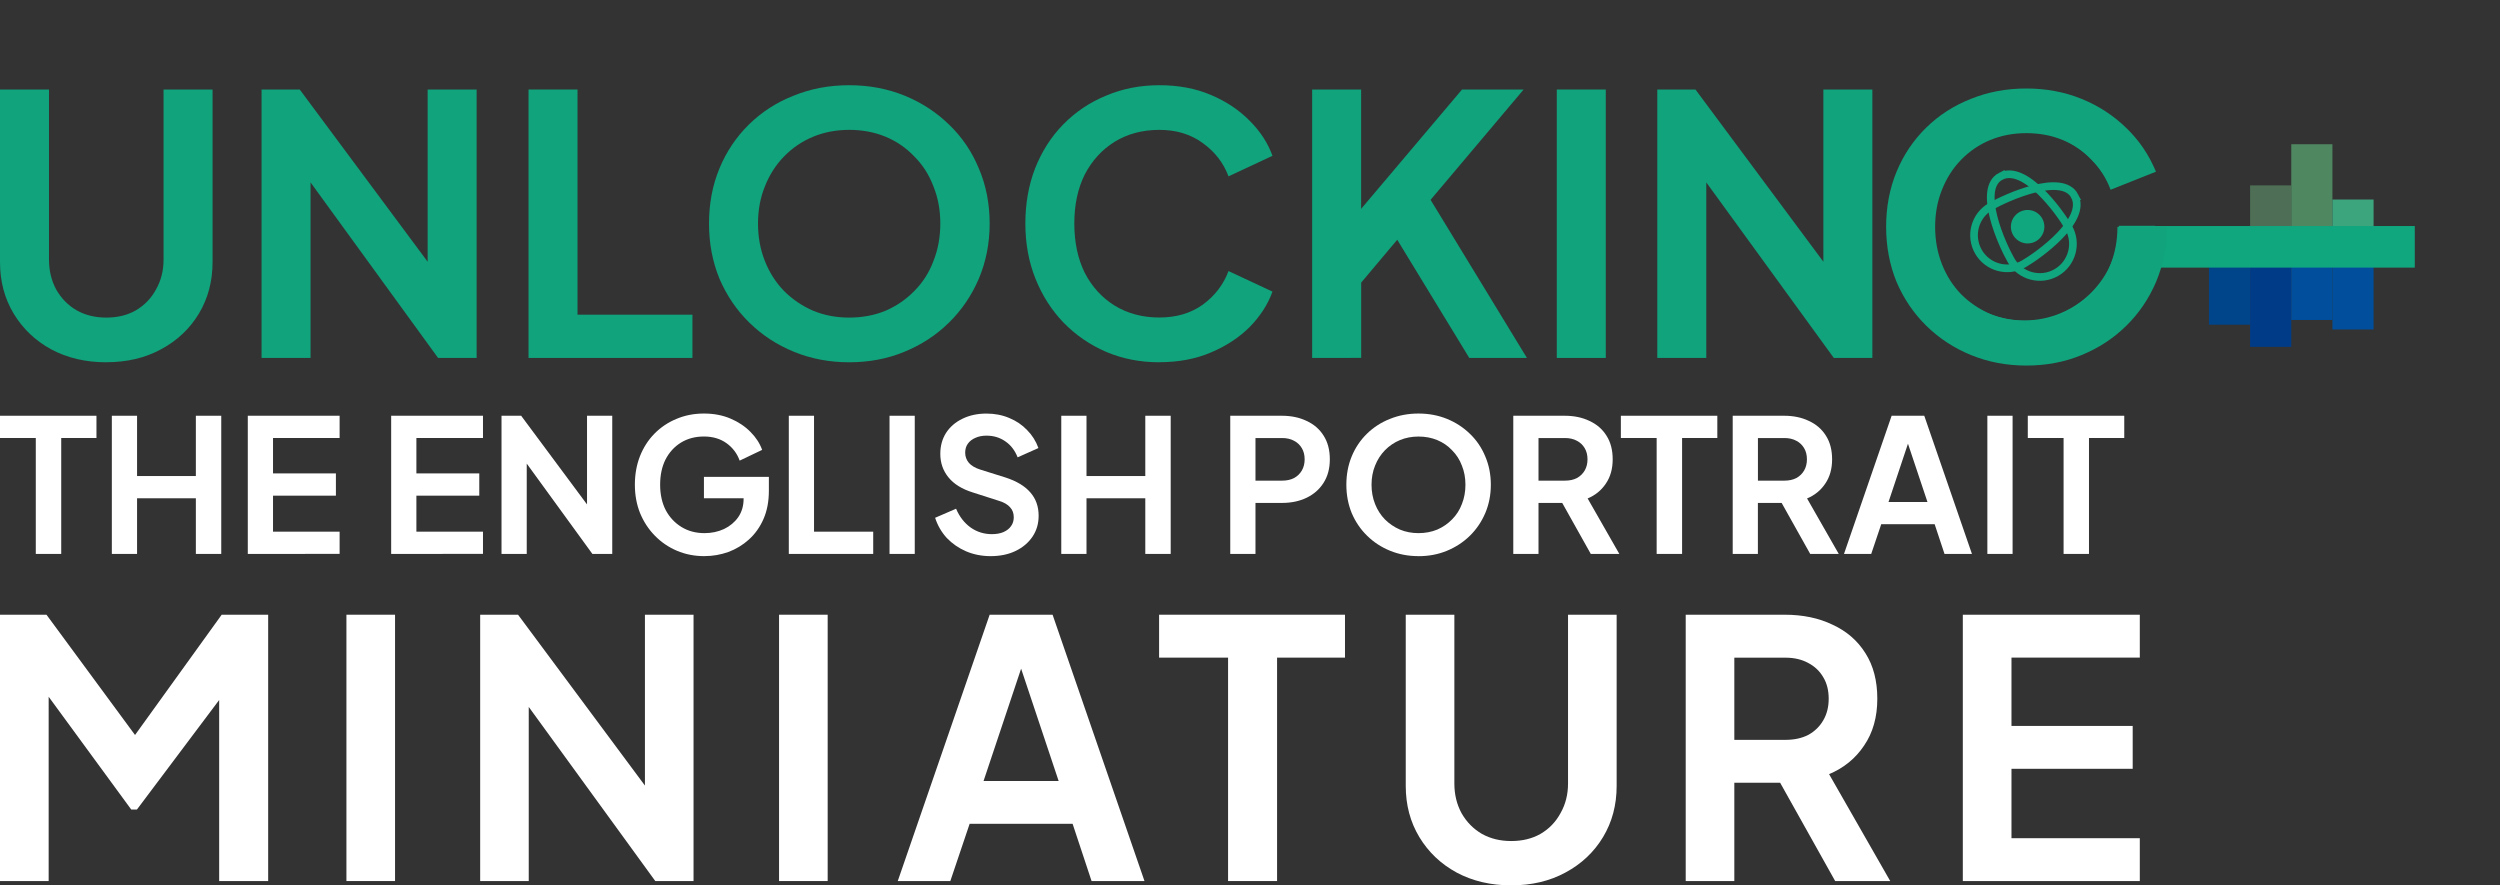 <?xml version="1.0" encoding="UTF-8" standalone="no"?>
<svg
   xmlns:dc="http://purl.org/dc/elements/1.1/"
   xmlns:cc="http://creativecommons.org/ns#"
   xmlns:rdf="http://www.w3.org/1999/02/22-rdf-syntax-ns#"
   xmlns:svg="http://www.w3.org/2000/svg"
   xmlns="http://www.w3.org/2000/svg"
   id="svg1503"
   version="1.1"
   viewBox="0 0 58.677 20.78"
   preserveAspectRatio="xMidyMid meet">
  <rect x="0" y="0" width="58.677" height="20.78" fill="#333333" stroke="none"/>
  <defs
     id="defs1497" />
  <g
     id="layer1">
    <path
       id="path2118"
       style="font-style:normal;font-variant:normal;font-weight:bold;font-stretch:normal;font-size:8.391px;line-height:1.3;font-family:'Plus Jakarta Sans';-inkscape-font-specification:'Plus Jakarta Sans Bold';letter-spacing:0px;word-spacing:0px;fill:#ffffff;fill-opacity:1;stroke:none;stroke-width:0.393"
       d="m 2.8e-6,20.679 v -6.251 h 1.091 l 2.341,3.18 h -0.52 l 2.291,-3.18 h 1.091 v 6.251 h -1.15 v -4.951 l 0.445,0.109 -2.375,3.163 h -0.134 l -2.316,-3.163 0.378,-0.109 v 4.951 z" />
    <path
       id="path2120"
       style="font-style:normal;font-variant:normal;font-weight:bold;font-stretch:normal;font-size:8.391px;line-height:1.3;font-family:'Plus Jakarta Sans';-inkscape-font-specification:'Plus Jakarta Sans Bold';letter-spacing:0px;word-spacing:0px;fill:#ffffff;fill-opacity:1;stroke:none;stroke-width:0.393"
       d="m 8.131,20.679 v -6.251 h 1.141 v 6.251 z" />
    <path
       id="path2122"
       style="font-style:normal;font-variant:normal;font-weight:bold;font-stretch:normal;font-size:8.391px;line-height:1.3;font-family:'Plus Jakarta Sans';-inkscape-font-specification:'Plus Jakarta Sans Bold';letter-spacing:0px;word-spacing:0px;fill:#ffffff;fill-opacity:1;stroke:none;stroke-width:0.393"
       d="m 11.27,20.679 v -6.251 h 0.889 l 3.44,4.632 -0.462,0.092 v -4.724 h 1.141 v 6.251 h -0.898 l -3.39,-4.665 0.42,-0.092 v 4.758 z" />
    <path
       id="path2124"
       style="font-style:normal;font-variant:normal;font-weight:bold;font-stretch:normal;font-size:8.391px;line-height:1.3;font-family:'Plus Jakarta Sans';-inkscape-font-specification:'Plus Jakarta Sans Bold';letter-spacing:0px;word-spacing:0px;fill:#ffffff;fill-opacity:1;stroke:none;stroke-width:0.393"
       d="m 18.285,20.679 v -6.251 h 1.141 v 6.251 z" />
    <path
       id="path2126"
       style="font-style:normal;font-variant:normal;font-weight:bold;font-stretch:normal;font-size:8.391px;line-height:1.3;font-family:'Plus Jakarta Sans';-inkscape-font-specification:'Plus Jakarta Sans Bold';letter-spacing:0px;word-spacing:0px;fill:#ffffff;fill-opacity:1;stroke:none;stroke-width:0.393"
       d="m 21.071,20.679 2.157,-6.251 h 1.477 l 2.157,6.251 h -1.242 l -0.445,-1.343 h -2.417 l -0.453,1.343 z m 2.014,-2.349 h 1.762 l -1.04,-3.113 h 0.319 z" />
    <path
       id="path2128"
       style="font-style:normal;font-variant:normal;font-weight:bold;font-stretch:normal;font-size:8.391px;line-height:1.3;font-family:'Plus Jakarta Sans';-inkscape-font-specification:'Plus Jakarta Sans Bold';letter-spacing:0px;word-spacing:0px;fill:#ffffff;fill-opacity:1;stroke:none;stroke-width:0.393"
       d="m 28.824,20.679 v -5.244 h -1.619 v -1.007 h 4.363 v 1.007 h -1.594 v 5.244 z" />
    <path
       id="path2130"
       style="font-style:normal;font-variant:normal;font-weight:bold;font-stretch:normal;font-size:8.391px;line-height:1.3;font-family:'Plus Jakarta Sans';-inkscape-font-specification:'Plus Jakarta Sans Bold';letter-spacing:0px;word-spacing:0px;fill:#ffffff;fill-opacity:1;stroke:none;stroke-width:0.393"
       d="m 35.47,20.78 q -0.722,0 -1.284,-0.302 -0.554,-0.302 -0.873,-0.831 -0.319,-0.529 -0.319,-1.2 v -4.019 h 1.141 v 3.961 q 0,0.386 0.168,0.696 0.176,0.31 0.478,0.487 0.302,0.168 0.688,0.168 0.394,0 0.688,-0.168 0.302,-0.176 0.47,-0.487 0.176,-0.31 0.176,-0.696 v -3.961 h 1.141 v 4.019 q 0,0.671 -0.319,1.2 -0.319,0.529 -0.881,0.831 -0.554,0.302 -1.275,0.302 z" />
    <path
       id="path2132"
       style="font-style:normal;font-variant:normal;font-weight:bold;font-stretch:normal;font-size:8.391px;line-height:1.3;font-family:'Plus Jakarta Sans';-inkscape-font-specification:'Plus Jakarta Sans Bold';letter-spacing:0px;word-spacing:0px;fill:#ffffff;fill-opacity:1;stroke:none;stroke-width:0.393"
       d="m 39.565,20.679 v -6.251 h 2.324 q 0.638,0 1.124,0.235 0.495,0.227 0.772,0.671 0.277,0.436 0.277,1.066 0,0.646 -0.31,1.099 -0.302,0.453 -0.822,0.671 l 1.435,2.509 h -1.292 l -1.536,-2.744 0.738,0.436 h -1.569 v 2.308 z m 1.141,-3.314 h 1.2 q 0.31,0 0.537,-0.117 0.227,-0.126 0.352,-0.344 0.126,-0.218 0.126,-0.503 0,-0.294 -0.126,-0.503 -0.126,-0.218 -0.352,-0.336 -0.227,-0.126 -0.537,-0.126 h -1.2 z" />
    <path
       id="path2134"
       style="font-style:normal;font-variant:normal;font-weight:bold;font-stretch:normal;font-size:8.391px;line-height:1.3;font-family:'Plus Jakarta Sans';-inkscape-font-specification:'Plus Jakarta Sans Bold';letter-spacing:0px;word-spacing:0px;fill:#ffffff;fill-opacity:1;stroke:none;stroke-width:0.393"
       d="m 46.069,20.679 v -6.251 h 4.154 v 1.007 h -3.012 v 1.603 h 2.845 v 1.007 h -2.845 v 1.628 h 3.012 v 1.007 z" />
    <path
       id="path2137"
       style="font-style:normal;font-variant:normal;font-weight:bold;font-stretch:normal;font-size:10.824px;line-height:1.3;font-family:'Plus Jakarta Sans';-inkscape-font-specification:'Plus Jakarta Sans Bold';letter-spacing:0px;word-spacing:0px;fill:#ffffff;fill-opacity:1;stroke:none;stroke-width:0.402"
       d="m 0.84,13.001 v -2.721 H 0 V 9.758 H 2.264 V 10.28 H 1.437 v 2.721 z" />
    <path
       id="path2139"
       style="font-style:normal;font-variant:normal;font-weight:bold;font-stretch:normal;font-size:10.824px;line-height:1.3;font-family:'Plus Jakarta Sans';-inkscape-font-specification:'Plus Jakarta Sans Bold';letter-spacing:0px;word-spacing:0px;fill:#ffffff;fill-opacity:1;stroke:none;stroke-width:0.402"
       d="M 2.625,13.001 V 9.758 H 3.217 V 11.173 H 4.597 V 9.758 h 0.596 v 3.243 h -0.596 v -1.306 H 3.217 v 1.306 z" />
    <path
       id="path2141"
       style="font-style:normal;font-variant:normal;font-weight:bold;font-stretch:normal;font-size:10.824px;line-height:1.3;font-family:'Plus Jakarta Sans';-inkscape-font-specification:'Plus Jakarta Sans Bold';letter-spacing:0px;word-spacing:0px;fill:#ffffff;fill-opacity:1;stroke:none;stroke-width:0.402"
       d="M 5.816,13.001 V 9.758 h 2.155 v 0.522 h -1.563 v 0.831 h 1.476 v 0.522 h -1.476 v 0.845 h 1.563 v 0.522 z" />
    <path
       id="path2143"
       style="font-style:normal;font-variant:normal;font-weight:bold;font-stretch:normal;font-size:10.824px;line-height:1.3;font-family:'Plus Jakarta Sans';-inkscape-font-specification:'Plus Jakarta Sans Bold';letter-spacing:0px;word-spacing:0px;fill:#ffffff;fill-opacity:1;stroke:none;stroke-width:0.402"
       d="M 9.181,13.001 V 9.758 H 11.336 V 10.28 H 9.773 v 0.831 h 1.476 v 0.522 H 9.773 v 0.845 h 1.563 v 0.522 z" />
    <path
       id="path2145"
       style="font-style:normal;font-variant:normal;font-weight:bold;font-stretch:normal;font-size:10.824px;line-height:1.3;font-family:'Plus Jakarta Sans';-inkscape-font-specification:'Plus Jakarta Sans Bold';letter-spacing:0px;word-spacing:0px;fill:#ffffff;fill-opacity:1;stroke:none;stroke-width:0.402"
       d="M 11.771,13.001 V 9.758 h 0.461 l 1.785,2.403 -0.239,0.048 V 9.758 h 0.592 v 3.243 h -0.466 l -1.759,-2.42 0.218,-0.048 v 2.468 z" />
    <path
       id="path2147"
       style="font-style:normal;font-variant:normal;font-weight:bold;font-stretch:normal;font-size:10.824px;line-height:1.3;font-family:'Plus Jakarta Sans';-inkscape-font-specification:'Plus Jakarta Sans Bold';letter-spacing:0px;word-spacing:0px;fill:#ffffff;fill-opacity:1;stroke:none;stroke-width:0.402"
       d="m 16.533,13.053 q -0.348,0 -0.644,-0.126 -0.296,-0.126 -0.518,-0.353 -0.222,-0.226 -0.348,-0.531 -0.122,-0.305 -0.122,-0.666 0,-0.361 0.118,-0.666 0.122,-0.309 0.34,-0.531 0.222,-0.226 0.518,-0.348 0.296,-0.126 0.644,-0.126 0.348,0 0.623,0.118 0.279,0.118 0.47,0.313 0.192,0.192 0.274,0.422 l -0.527,0.252 q -0.091,-0.252 -0.309,-0.409 -0.218,-0.157 -0.531,-0.157 -0.305,0 -0.54,0.144 -0.231,0.144 -0.361,0.396 -0.126,0.252 -0.126,0.592 0,0.34 0.131,0.596 0.135,0.252 0.37,0.396 0.235,0.144 0.54,0.144 0.248,0 0.457,-0.096 0.209,-0.1 0.335,-0.279 0.126,-0.183 0.126,-0.431 v -0.248 l 0.27,0.235 h -1.201 v -0.501 h 1.524 v 0.326 q 0,0.374 -0.126,0.662 -0.126,0.287 -0.344,0.483 -0.213,0.192 -0.483,0.292 -0.27,0.096 -0.557,0.096 z" />
    <path
       id="path2149"
       style="font-style:normal;font-variant:normal;font-weight:bold;font-stretch:normal;font-size:10.824px;line-height:1.3;font-family:'Plus Jakarta Sans';-inkscape-font-specification:'Plus Jakarta Sans Bold';letter-spacing:0px;word-spacing:0px;fill:#ffffff;fill-opacity:1;stroke:none;stroke-width:0.402"
       d="M 18.514,13.001 V 9.758 h 0.592 v 2.721 h 1.389 v 0.522 z" />
    <path
       id="path2151"
       style="font-style:normal;font-variant:normal;font-weight:bold;font-stretch:normal;font-size:10.824px;line-height:1.3;font-family:'Plus Jakarta Sans';-inkscape-font-specification:'Plus Jakarta Sans Bold';letter-spacing:0px;word-spacing:0px;fill:#ffffff;fill-opacity:1;stroke:none;stroke-width:0.402"
       d="M 20.878,13.001 V 9.758 h 0.592 v 3.243 z" />
    <path
       id="path2153"
       style="font-style:normal;font-variant:normal;font-weight:bold;font-stretch:normal;font-size:10.824px;line-height:1.3;font-family:'Plus Jakarta Sans';-inkscape-font-specification:'Plus Jakarta Sans Bold';letter-spacing:0px;word-spacing:0px;fill:#ffffff;fill-opacity:1;stroke:none;stroke-width:0.402"
       d="m 23.25,13.053 q -0.309,0 -0.575,-0.113 -0.261,-0.113 -0.453,-0.313 -0.187,-0.205 -0.274,-0.474 l 0.492,-0.213 q 0.118,0.279 0.34,0.44 0.222,0.157 0.501,0.157 0.157,0 0.27,-0.048 0.118,-0.052 0.178,-0.139 0.065,-0.087 0.065,-0.209 0,-0.144 -0.087,-0.235 -0.083,-0.096 -0.252,-0.148 l -0.623,-0.2 q -0.379,-0.118 -0.57,-0.353 -0.192,-0.235 -0.192,-0.553 0,-0.279 0.135,-0.492 0.139,-0.213 0.383,-0.331 0.248,-0.122 0.566,-0.122 0.292,0 0.535,0.104 0.244,0.1 0.418,0.283 0.178,0.178 0.266,0.422 l -0.488,0.218 q -0.096,-0.244 -0.287,-0.374 -0.192,-0.135 -0.444,-0.135 -0.148,0 -0.261,0.052 -0.113,0.048 -0.178,0.139 -0.061,0.087 -0.061,0.209 0,0.135 0.087,0.239 0.087,0.1 0.266,0.157 l 0.596,0.187 q 0.387,0.126 0.579,0.348 0.196,0.222 0.196,0.548 0,0.279 -0.144,0.492 -0.144,0.213 -0.396,0.335 -0.252,0.122 -0.588,0.122 z" />
    <path
       id="path2155"
       style="font-style:normal;font-variant:normal;font-weight:bold;font-stretch:normal;font-size:10.824px;line-height:1.3;font-family:'Plus Jakarta Sans';-inkscape-font-specification:'Plus Jakarta Sans Bold';letter-spacing:0px;word-spacing:0px;fill:#ffffff;fill-opacity:1;stroke:none;stroke-width:0.402"
       d="M 24.909,13.001 V 9.758 h 0.592 v 1.415 h 1.38 V 9.758 h 0.596 v 3.243 h -0.596 v -1.306 h -1.38 v 1.306 z" />
    <path
       id="path2157"
       style="font-style:normal;font-variant:normal;font-weight:bold;font-stretch:normal;font-size:10.824px;line-height:1.3;font-family:'Plus Jakarta Sans';-inkscape-font-specification:'Plus Jakarta Sans Bold';letter-spacing:0px;word-spacing:0px;fill:#ffffff;fill-opacity:1;stroke:none;stroke-width:0.402"
       d="M 28.875,13.001 V 9.758 h 1.21 q 0.331,0 0.583,0.122 0.257,0.118 0.4,0.348 0.144,0.226 0.144,0.553 0,0.322 -0.148,0.553 -0.144,0.226 -0.396,0.348 -0.252,0.122 -0.583,0.122 h -0.618 v 1.197 z m 0.592,-1.72 h 0.627 q 0.161,0 0.279,-0.061 0.118,-0.065 0.183,-0.178 0.065,-0.113 0.065,-0.261 0,-0.152 -0.065,-0.261 -0.065,-0.113 -0.183,-0.174 -0.118,-0.065 -0.279,-0.065 h -0.627 z" />
    <path
       id="path2159"
       style="font-style:normal;font-variant:normal;font-weight:bold;font-stretch:normal;font-size:10.824px;line-height:1.3;font-family:'Plus Jakarta Sans';-inkscape-font-specification:'Plus Jakarta Sans Bold';letter-spacing:0px;word-spacing:0px;fill:#ffffff;fill-opacity:1;stroke:none;stroke-width:0.402"
       d="m 33.293,13.053 q -0.357,0 -0.666,-0.126 -0.309,-0.126 -0.54,-0.353 -0.231,-0.226 -0.361,-0.531 -0.126,-0.309 -0.126,-0.666 0,-0.361 0.126,-0.666 0.126,-0.305 0.357,-0.531 0.231,-0.226 0.54,-0.348 0.309,-0.126 0.67,-0.126 0.361,0 0.67,0.126 0.309,0.126 0.54,0.353 0.231,0.222 0.357,0.527 0.131,0.305 0.131,0.666 0,0.357 -0.131,0.666 -0.131,0.305 -0.361,0.531 -0.231,0.226 -0.54,0.353 -0.305,0.126 -0.666,0.126 z m 0,-0.54 q 0.239,0 0.44,-0.083 0.2,-0.087 0.348,-0.239 0.152,-0.152 0.231,-0.361 0.083,-0.209 0.083,-0.453 0,-0.244 -0.083,-0.448 -0.078,-0.209 -0.231,-0.361 -0.148,-0.157 -0.348,-0.239 -0.2,-0.083 -0.44,-0.083 -0.235,0 -0.435,0.083 -0.2,0.083 -0.353,0.239 -0.148,0.152 -0.231,0.361 -0.083,0.205 -0.083,0.448 0,0.244 0.083,0.453 0.083,0.209 0.231,0.361 0.152,0.152 0.353,0.239 0.2,0.083 0.435,0.083 z" />
    <path
       id="path2161"
       style="font-style:normal;font-variant:normal;font-weight:bold;font-stretch:normal;font-size:10.824px;line-height:1.3;font-family:'Plus Jakarta Sans';-inkscape-font-specification:'Plus Jakarta Sans Bold';letter-spacing:0px;word-spacing:0px;fill:#ffffff;fill-opacity:1;stroke:none;stroke-width:0.402"
       d="M 35.518,13.001 V 9.758 h 1.206 q 0.331,0 0.583,0.122 0.257,0.118 0.4,0.348 0.144,0.226 0.144,0.553 0,0.335 -0.161,0.57 -0.157,0.235 -0.427,0.348 l 0.744,1.302 h -0.67 l -0.797,-1.423 0.383,0.226 H 36.11 v 1.197 z m 0.592,-1.72 h 0.623 q 0.161,0 0.279,-0.061 0.118,-0.065 0.183,-0.178 0.065,-0.113 0.065,-0.261 0,-0.152 -0.065,-0.261 -0.065,-0.113 -0.183,-0.174 -0.118,-0.065 -0.279,-0.065 H 36.11 Z" />
    <path
       id="path2163"
       style="font-style:normal;font-variant:normal;font-weight:bold;font-stretch:normal;font-size:10.824px;line-height:1.3;font-family:'Plus Jakarta Sans';-inkscape-font-specification:'Plus Jakarta Sans Bold';letter-spacing:0px;word-spacing:0px;fill:#ffffff;fill-opacity:1;stroke:none;stroke-width:0.402"
       d="m 38.883,13.001 v -2.721 H 38.043 V 9.758 h 2.264 v 0.522 h -0.827 v 2.721 z" />
    <path
       id="path2165"
       style="font-style:normal;font-variant:normal;font-weight:bold;font-stretch:normal;font-size:10.824px;line-height:1.3;font-family:'Plus Jakarta Sans';-inkscape-font-specification:'Plus Jakarta Sans Bold';letter-spacing:0px;word-spacing:0px;fill:#ffffff;fill-opacity:1;stroke:none;stroke-width:0.402"
       d="M 40.668,13.001 V 9.758 h 1.206 q 0.331,0 0.583,0.122 0.257,0.118 0.4,0.348 0.144,0.226 0.144,0.553 0,0.335 -0.161,0.57 -0.157,0.235 -0.427,0.348 l 0.744,1.302 H 42.487 l -0.797,-1.423 0.383,0.226 h -0.814 v 1.197 z m 0.592,-1.72 h 0.623 q 0.161,0 0.279,-0.061 0.118,-0.065 0.183,-0.178 0.065,-0.113 0.065,-0.261 0,-0.152 -0.065,-0.261 -0.065,-0.113 -0.183,-0.174 -0.118,-0.065 -0.279,-0.065 h -0.623 z" />
    <path
       id="path2167"
       style="font-style:normal;font-variant:normal;font-weight:bold;font-stretch:normal;font-size:10.824px;line-height:1.3;font-family:'Plus Jakarta Sans';-inkscape-font-specification:'Plus Jakarta Sans Bold';letter-spacing:0px;word-spacing:0px;fill:#ffffff;fill-opacity:1;stroke:none;stroke-width:0.402"
       d="M 43.28,13.001 44.398,9.758 h 0.766 l 1.119,3.243 h -0.644 l -0.231,-0.697 h -1.254 l -0.235,0.697 z m 1.045,-1.219 h 0.914 l -0.54,-1.615 h 0.165 z" />
    <path
       id="path2169"
       style="font-style:normal;font-variant:normal;font-weight:bold;font-stretch:normal;font-size:10.824px;line-height:1.3;font-family:'Plus Jakarta Sans';-inkscape-font-specification:'Plus Jakarta Sans Bold';letter-spacing:0px;word-spacing:0px;fill:#ffffff;fill-opacity:1;stroke:none;stroke-width:0.402"
       d="M 46.645,13.001 V 9.758 h 0.592 v 3.243 z" />
    <path
       id="path2171"
       style="font-style:normal;font-variant:normal;font-weight:bold;font-stretch:normal;font-size:10.824px;line-height:1.3;font-family:'Plus Jakarta Sans';-inkscape-font-specification:'Plus Jakarta Sans Bold';letter-spacing:0px;word-spacing:0px;fill:#ffffff;fill-opacity:1;stroke:none;stroke-width:0.402"
       d="m 48.434,13.001 v -2.721 H 47.594 V 9.758 h 2.264 V 10.28 H 49.03 v 2.721 z" />
    <path
       d="m 2.495,8.503 q -0.727,0 -1.294,-0.304 Q 0.643,7.894 0.321,7.361 2e-6,6.828 2e-6,6.152 v -4.05 h 1.15 v 3.991 q 0,0.389 0.169,0.702 0.178,0.313 0.482,0.49 0.304,0.169 0.693,0.169 0.397,0 0.693,-0.169 0.304,-0.178 0.474,-0.49 0.178,-0.313 0.178,-0.702 v -3.991 h 1.15 v 4.05 q 0,0.676 -0.321,1.209 -0.321,0.533 -0.888,0.837 -0.558,0.304 -1.285,0.304 z"
       style="font-style:normal;font-variant:normal;font-weight:bold;font-stretch:normal;font-size:21.356px;line-height:1.3;font-family:'Plus Jakarta Sans';-inkscape-font-specification:'Plus Jakarta Sans Bold';letter-spacing:0px;word-spacing:0px;fill:#10a37c;fill-opacity:1;stroke:none;stroke-width:0.396"
       id="path2174" />
    <path
       d="m 6.139,8.401 v -6.3 h 0.896 l 3.467,4.668 -0.465,0.093 v -4.761 h 1.15 v 6.3 h -0.905 l -3.416,-4.702 0.423,-0.093 v 4.795 z"
       style="font-style:normal;font-variant:normal;font-weight:bold;font-stretch:normal;font-size:21.356px;line-height:1.3;font-family:'Plus Jakarta Sans';-inkscape-font-specification:'Plus Jakarta Sans Bold';letter-spacing:0px;word-spacing:0px;fill:#10a37c;fill-opacity:1;stroke:none;stroke-width:0.396"
       id="path2176" />
    <path
       d="m 12.405,8.401 v -6.3 h 1.15 v 5.285 h 2.697 v 1.015 z"
       style="font-style:normal;font-variant:normal;font-weight:bold;font-stretch:normal;font-size:21.356px;line-height:1.3;font-family:'Plus Jakarta Sans';-inkscape-font-specification:'Plus Jakarta Sans Bold';letter-spacing:0px;word-spacing:0px;fill:#10a37c;fill-opacity:1;stroke:none;stroke-width:0.396"
       id="path2178" />
    <path
       d="m 19.931,8.503 q -0.693,0 -1.294,-0.245 -0.6,-0.245 -1.049,-0.685 -0.448,-0.44 -0.702,-1.032 -0.245,-0.6 -0.245,-1.294 0,-0.702 0.245,-1.294 0.245,-0.592 0.693,-1.032 0.448,-0.44 1.049,-0.676 0.6,-0.245 1.302,-0.245 0.702,0 1.302,0.245 0.6,0.245 1.049,0.685 0.448,0.431 0.693,1.023 0.254,0.592 0.254,1.294 0,0.693 -0.254,1.294 -0.254,0.592 -0.702,1.032 -0.448,0.44 -1.049,0.685 -0.592,0.245 -1.294,0.245 z m 0,-1.049 q 0.465,0 0.854,-0.161 0.389,-0.169 0.676,-0.465 0.296,-0.296 0.448,-0.702 0.161,-0.406 0.161,-0.879 0,-0.474 -0.161,-0.871 -0.152,-0.406 -0.448,-0.702 -0.288,-0.304 -0.676,-0.465 -0.389,-0.161 -0.854,-0.161 -0.457,0 -0.846,0.161 -0.389,0.161 -0.685,0.465 -0.288,0.296 -0.448,0.702 -0.161,0.397 -0.161,0.871 0,0.474 0.161,0.879 0.161,0.406 0.448,0.702 0.296,0.296 0.685,0.465 0.389,0.161 0.846,0.161 z"
       style="font-style:normal;font-variant:normal;font-weight:bold;font-stretch:normal;font-size:21.356px;line-height:1.3;font-family:'Plus Jakarta Sans';-inkscape-font-specification:'Plus Jakarta Sans Bold';letter-spacing:0px;word-spacing:0px;fill:#10a37c;fill-opacity:1;stroke:none;stroke-width:0.396"
       id="path2180" />
    <path
       d="m 27.212,8.503 q -0.676,0 -1.251,-0.245 -0.567,-0.245 -0.998,-0.685 -0.423,-0.44 -0.66,-1.032 -0.237,-0.592 -0.237,-1.294 0,-0.702 0.228,-1.294 0.237,-0.6 0.66,-1.032 0.431,-0.44 1.006,-0.676 0.575,-0.245 1.251,-0.245 0.676,0 1.209,0.228 0.541,0.228 0.913,0.609 0.372,0.372 0.533,0.82 l -1.032,0.482 q -0.178,-0.474 -0.6,-0.778 -0.423,-0.313 -1.023,-0.313 -0.592,0 -1.049,0.279 -0.448,0.279 -0.702,0.769 -0.245,0.49 -0.245,1.15 0,0.66 0.245,1.158 0.254,0.49 0.702,0.769 0.457,0.279 1.049,0.279 0.6,0 1.023,-0.304 0.423,-0.313 0.6,-0.786 l 1.032,0.482 q -0.161,0.448 -0.533,0.829 -0.372,0.372 -0.913,0.6 -0.533,0.228 -1.209,0.228 z"
       style="font-style:normal;font-variant:normal;font-weight:bold;font-stretch:normal;font-size:21.356px;line-height:1.3;font-family:'Plus Jakarta Sans';-inkscape-font-specification:'Plus Jakarta Sans Bold';letter-spacing:0px;word-spacing:0px;fill:#10a37c;fill-opacity:1;stroke:none;stroke-width:0.396"
       id="path2182" />
    <path
       d="m 30.797,8.401 v -6.3 h 1.15 v 3.281 l -0.313,-0.11 2.681,-3.171 h 1.446 l -2.511,2.977 0.068,-0.812 2.52,4.135 h -1.353 l -1.691,-2.774 -0.846,1.006 v 1.767 z"
       style="font-style:normal;font-variant:normal;font-weight:bold;font-stretch:normal;font-size:21.356px;line-height:1.3;font-family:'Plus Jakarta Sans';-inkscape-font-specification:'Plus Jakarta Sans Bold';letter-spacing:0px;word-spacing:0px;fill:#10a37c;fill-opacity:1;stroke:none;stroke-width:0.396"
       id="path2184" />
    <path
       d="m 36.539,8.401 v -6.3 h 1.15 v 6.3 z"
       style="font-style:normal;font-variant:normal;font-weight:bold;font-stretch:normal;font-size:21.356px;line-height:1.3;font-family:'Plus Jakarta Sans';-inkscape-font-specification:'Plus Jakarta Sans Bold';letter-spacing:0px;word-spacing:0px;fill:#10a37c;fill-opacity:1;stroke:none;stroke-width:0.396"
       id="path2186" />
    <path
       d="m 38.898,8.401 v -6.3 h 0.896 l 3.467,4.668 -0.465,0.093 v -4.761 h 1.15 v 6.3 h -0.905 l -3.416,-4.702 0.423,-0.093 v 4.795 z"
       style="font-style:normal;font-variant:normal;font-weight:bold;font-stretch:normal;font-size:21.356px;line-height:1.3;font-family:'Plus Jakarta Sans';-inkscape-font-specification:'Plus Jakarta Sans Bold';letter-spacing:0px;word-spacing:0px;fill:#10a37c;fill-opacity:1;stroke:none;stroke-width:0.396"
       id="path2188" />
    <rect
       transform="scale(1,-1)"
       y="-7.621"
       x="51.846"
       height="1.858"
       width="0.966"
       id="rect2097"
       style="opacity:1;fill:#004489;fill-opacity:1;stroke:none;stroke-width:0.14;stroke-linecap:round;stroke-miterlimit:4;stroke-dasharray:none;stroke-dashoffset:0;stroke-opacity:1" />
    <rect
       transform="scale(1,-1)"
       style="opacity:1;fill:#003b88;fill-opacity:1;stroke:none;stroke-width:0.159;stroke-linecap:round;stroke-miterlimit:4;stroke-dasharray:none;stroke-dashoffset:0;stroke-opacity:1"
       id="rect2099"
       width="0.966"
       height="2.378"
       x="52.812"
       y="-8.141" />
    <rect
       transform="scale(1,-1)"
       y="-7.51"
       x="53.778"
       height="1.746"
       width="0.966"
       id="rect2101"
       style="opacity:1;fill:#004e9c;fill-opacity:1;stroke:none;stroke-width:0.136;stroke-linecap:round;stroke-miterlimit:4;stroke-dasharray:none;stroke-dashoffset:0;stroke-opacity:1" />
    <rect
       transform="scale(1,-1)"
       style="opacity:1;fill:#004e9c;fill-opacity:1;stroke:none;stroke-width:0.145;stroke-linecap:round;stroke-miterlimit:4;stroke-dasharray:none;stroke-dashoffset:0;stroke-opacity:1"
       id="rect2103"
       width="0.966"
       height="1.969"
       x="54.744"
       y="-7.733" />
    <rect
       style="opacity:1;fill:#4e6e55;fill-opacity:1;stroke:none;stroke-width:0.122;stroke-linecap:round;stroke-miterlimit:4;stroke-dasharray:none;stroke-dashoffset:0;stroke-opacity:1"
       id="rect2109"
       width="0.966"
       height="1.412"
       x="52.812"
       y="4.351" />
    <rect
       y="3.385"
       x="53.778"
       height="2.378"
       width="0.966"
       id="rect2111"
       style="opacity:1;fill:#4f8760;fill-opacity:1;stroke:none;stroke-width:0.159;stroke-linecap:round;stroke-miterlimit:4;stroke-dasharray:none;stroke-dashoffset:0;stroke-opacity:1" />
    <rect
       style="opacity:1;fill:#3ca57e;fill-opacity:1;stroke:none;stroke-width:0.107;stroke-linecap:round;stroke-miterlimit:4;stroke-dasharray:none;stroke-dashoffset:0;stroke-opacity:1"
       id="rect2113"
       width="0.966"
       height="1.081"
       x="54.744"
       y="4.683" />
    <rect
       style="opacity:1;fill:#10a67e;fill-opacity:1;stroke:none;stroke-width:0.493;stroke-linecap:round;stroke-miterlimit:4;stroke-dasharray:none;stroke-dashoffset:0;stroke-opacity:1"
       id="rect2121"
       width="6.336"
       height="0.976"
       x="50.341"
       y="5.305" />
    <path
       style="opacity:1;fill:none;fill-opacity:1;stroke:#10a67e;stroke-width:0.85;stroke-linecap:butt;stroke-miterlimit:4;stroke-dasharray:none;stroke-dashoffset:0;stroke-opacity:1"
       d="m 50.157,5.3 c 0,1.461 -1.185,2.646 -2.646,2.646 -1.461,0 -2.646,-1.185 -2.646,-2.646 0,-0.731 0.296,-1.392 0.775,-1.871 0.479,-0.479 1.14,-0.775 1.871,-0.775 0.731,0 1.392,0.296 1.871,0.775 0.239,0.239 0.433,0.525 0.567,0.841"
       id="path2127" />
    <path
       d="m 50.858,5.324 c 0,0.462 -0.085,0.894 -0.254,1.294 -0.169,0.395 -0.403,0.739 -0.702,1.032 -0.299,0.293 -0.648,0.521 -1.049,0.685 -0.395,0.163 -0.826,0.245 -1.294,0.245 -0.462,0 -0.894,-0.082 -1.294,-0.245 -0.4,-0.163 -0.75,-0.392 -1.049,-0.685 -0.299,-0.293 -0.533,-0.637 -0.702,-1.032 -0.163,-0.4 -0.245,-0.832 -0.245,-1.294 0,-0.468 0.082,-0.899 0.245,-1.294 0.163,-0.395 0.395,-0.739 0.693,-1.032 0.299,-0.293 0.648,-0.519 1.049,-0.676 0.4,-0.163 0.834,-0.245 1.302,-0.245 0.468,0 0.902,0.082 1.302,0.245 0.4,0.163 0.75,0.392 1.049,0.685 0.299,0.287 0.53,0.629 0.693,1.023 l -1.065,0.423 c -0.101,-0.271 -0.251,-0.505 -0.448,-0.702 -0.192,-0.203 -0.417,-0.358 -0.676,-0.465 -0.259,-0.107 -0.544,-0.161 -0.854,-0.161 -0.304,0 -0.586,0.054 -0.846,0.161 -0.259,0.107 -0.488,0.262 -0.685,0.465 -0.192,0.197 -0.341,0.431 -0.448,0.702 -0.107,0.265 -0.161,0.555 -0.161,0.871 0,0.316 0.054,0.609 0.161,0.879 0.107,0.271 0.257,0.505 0.448,0.702 0.197,0.197 0.426,0.352 0.685,0.465 0.259,0.107 0.541,0.161 0.846,0.161 0.31,0 0.595,-0.053 0.854,-0.161 0.259,-0.113 0.485,-0.268 0.676,-0.465 0.197,-0.197 0.347,-0.431 0.448,-0.702 0.107,-0.271 0.161,-0.564 0.161,-0.879 z"
       style="font-style:normal;font-variant:normal;font-weight:bold;font-stretch:normal;font-size:21.356px;line-height:1.3;font-family:'Plus Jakarta Sans';-inkscape-font-specification:'Plus Jakarta Sans Bold';letter-spacing:0px;word-spacing:0px;fill:#10a37c;fill-opacity:1;stroke:none;stroke-width:0.396"
       id="path2204" />
    <path
       style="opacity:1;fill:none;fill-opacity:1;stroke:#10a67e;stroke-width:0.18;stroke-linecap:round;stroke-miterlimit:4;stroke-dasharray:none;stroke-dashoffset:0;stroke-opacity:1"
       d="m 46.96,4.137 c -0.561,0.29 0.028,1.604 0.243,1.975 0.215,0.372 0.69,0.499 1.062,0.285 0.372,-0.215 0.499,-0.69 0.285,-1.062 -0.215,-0.372 -1.028,-1.488 -1.59,-1.198 z"
       id="path2034" />
    <circle
       r="0.393"
       cy="5.321"
       cx="47.59"
       id="circle2191"
       style="opacity:1;fill:#10a67e;fill-opacity:1;stroke:none;stroke-width:1.155;stroke-linecap:butt;stroke-miterlimit:4;stroke-dasharray:none;stroke-dashoffset:0;stroke-opacity:1" />
    <path
       id="path1205"
       d="m 48.696,4.604 c -0.29,-0.561 -1.604,0.028 -1.975,0.243 -0.372,0.215 -0.499,0.69 -0.285,1.062 0.215,0.372 0.69,0.499 1.062,0.285 0.372,-0.215 1.488,-1.028 1.198,-1.59 z"
       style="opacity:1;fill:none;fill-opacity:1;stroke:#10a67e;stroke-width:0.18;stroke-linecap:round;stroke-miterlimit:4;stroke-dasharray:none;stroke-dashoffset:0;stroke-opacity:1" />
  </g>
</svg>

